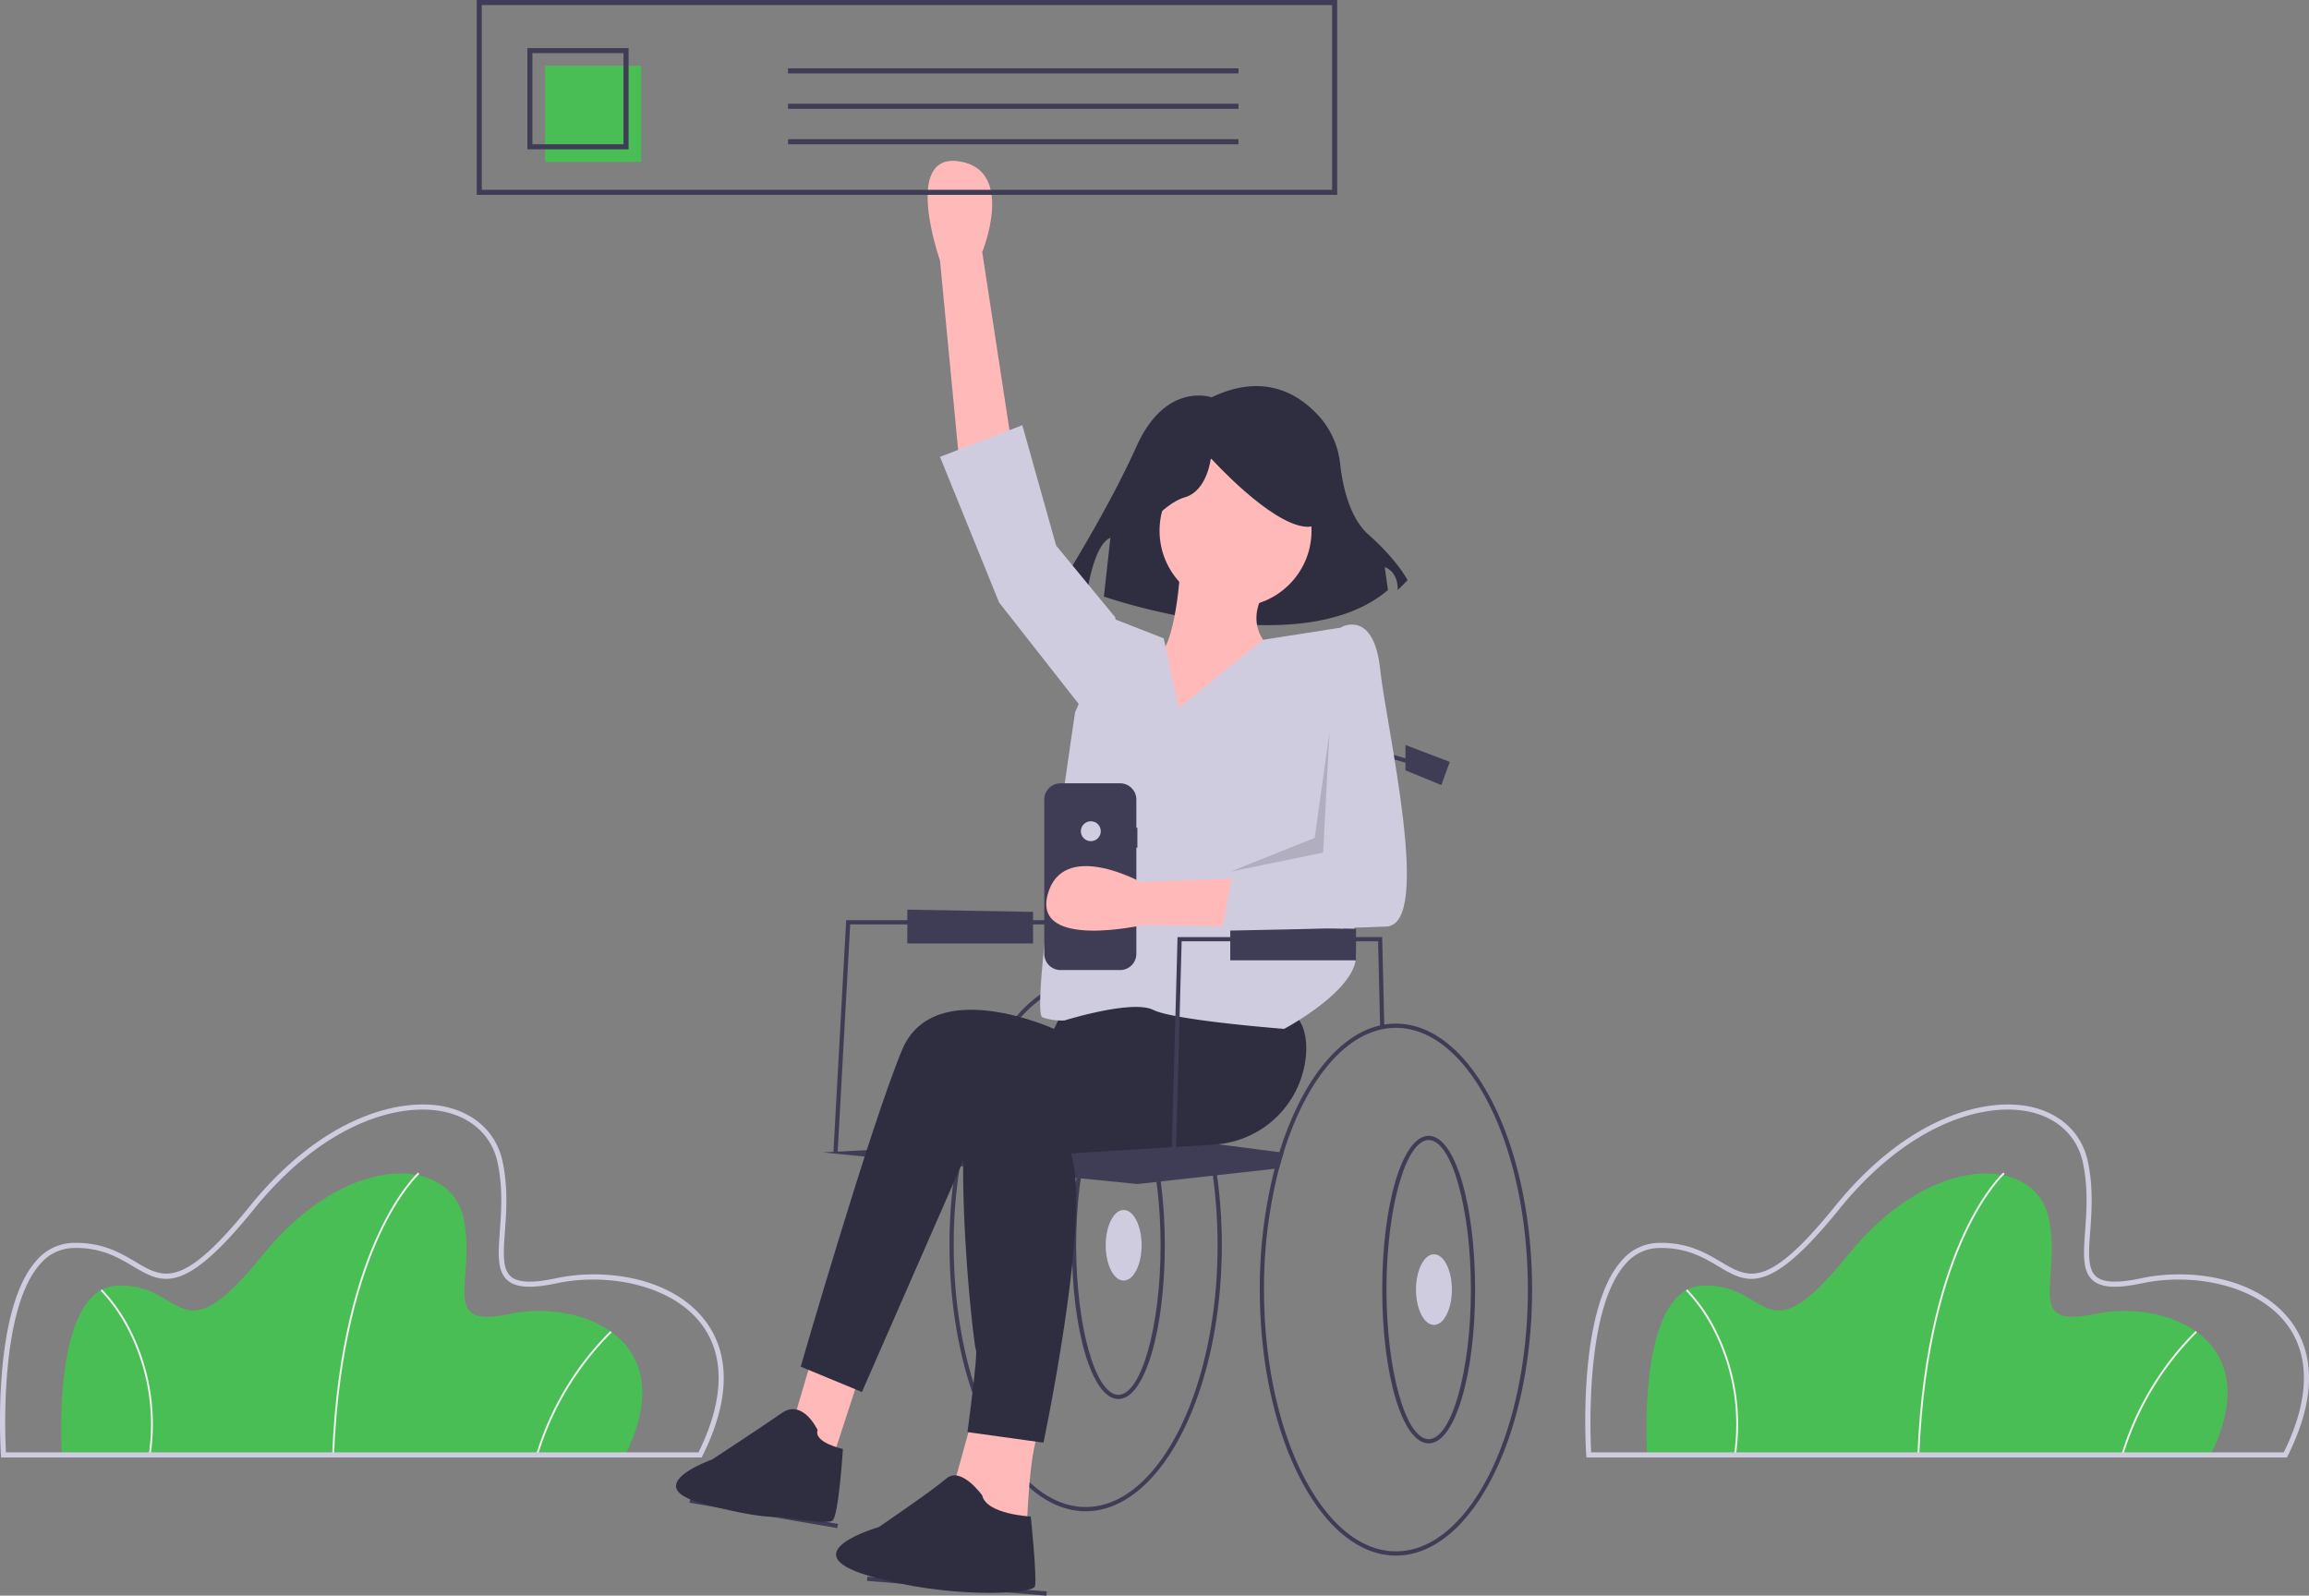 <svg id="undraw_web_browsing_p77h" xmlns="http://www.w3.org/2000/svg" width="555.675" height="384" viewBox="0 0 555.675 384">
  <rect x="0" y="0" width="555.675" height="384" fill="#808080" stroke="none"/>
  <path id="Path_12163" data-name="Path 12163" d="M177.421,386.718H41.854s-2.748-40.3,13.511-40.762,14.427,17.862,34.808-7.328,45.112-23.816,48.318-8.931-6.183,26.793,10.992,23.129S191.39,358.78,177.421,386.718Z" transform="translate(-26.958 -36.595)" fill="#49be55"/>
  <path id="Path_12164" data-name="Path 12164" d="M107.349,386.727l-.458-.018c1.067-26.535,6.624-43.585,11.1-53.215,4.858-10.456,9.539-14.689,9.586-14.731l.3.342c-.046.041-4.673,4.232-9.492,14.617C113.939,343.312,108.412,360.291,107.349,386.727Z" transform="translate(-26.958 -36.595)" fill="#f2f2f2"/>
  <path id="Path_12165" data-name="Path 12165" d="M156.414,386.782l-.44-.128A71.046,71.046,0,0,1,173.861,356.9l.308.339A70.567,70.567,0,0,0,156.414,386.782Z" transform="translate(-26.958 -36.595)" fill="#f2f2f2"/>
  <path id="Path_12166" data-name="Path 12166" d="M63.206,386.749l-.454-.063a49.881,49.881,0,0,0-4.487-29.156A40.142,40.142,0,0,0,51.185,347.2l.317-.331a40.648,40.648,0,0,1,7.174,10.46A50.335,50.335,0,0,1,63.206,386.749Z" transform="translate(-26.958 -36.595)" fill="#f2f2f2"/>
  <path id="Path_12167" data-name="Path 12167" d="M195.82,387.33H27.232l-.039-.571c-.1-1.421-2.248-34.931,8.61-46.888a11.892,11.892,0,0,1,8.69-4.17c7.078-.2,11.525,2.45,15.113,4.578,6.762,4.011,11.229,6.661,27.47-13.412,17.594-21.746,36.578-26.425,47.491-23.823,7.051,1.681,11.911,6.433,13.333,13.036,1.347,6.253.918,12.128.573,16.849-.369,5.051-.66,9.041,1.414,10.849,1.732,1.509,5.188,1.646,10.878.432,11.572-2.469,27.719-.356,35.823,10.115,4.36,5.634,7.8,15.874-.6,32.667ZM28.383,386.105H195.061c6.257-12.694,6.452-23.418.56-31.03-7.435-9.606-23.033-12.134-34.6-9.667-6.181,1.319-9.864,1.1-11.938-.706-2.536-2.21-2.225-6.469-1.832-11.862.339-4.643.761-10.421-.549-16.5-1.319-6.124-5.846-10.535-12.42-12.1-10.565-2.521-29.018,2.1-46.254,23.4-16.907,20.9-22,17.876-29.047,13.7-3.632-2.154-7.755-4.6-14.453-4.407a10.711,10.711,0,0,0-7.818,3.769C26.952,351.441,28.144,381.575,28.383,386.105Z" transform="translate(-26.958 -36.595)" fill="#cfcce0"/>
  <path id="Path_12168" data-name="Path 12168" d="M558.924,386.718H423.357s-2.748-40.3,13.511-40.762,14.427,17.862,34.808-7.328,45.112-23.816,48.318-8.931-6.183,26.793,10.992,23.129S572.893,358.78,558.924,386.718Z" transform="translate(-26.958 -36.595)" fill="#49be55"/>
  <path id="Path_12169" data-name="Path 12169" d="M488.851,386.727l-.458-.018c1.067-26.535,6.624-43.585,11.1-53.215,4.858-10.456,9.539-14.689,9.586-14.731l.3.342c-.046.041-4.673,4.232-9.492,14.617C495.441,343.312,489.914,360.291,488.851,386.727Z" transform="translate(-26.958 -36.595)" fill="#f2f2f2"/>
  <path id="Path_12170" data-name="Path 12170" d="M537.918,386.782l-.44-.128A71.045,71.045,0,0,1,555.365,356.9l.308.339A70.48,70.48,0,0,0,537.918,386.782Z" transform="translate(-26.958 -36.595)" fill="#f2f2f2"/>
  <path id="Path_12171" data-name="Path 12171" d="M444.709,386.749l-.454-.063a49.881,49.881,0,0,0-4.487-29.156,40.143,40.143,0,0,0-7.081-10.332l.317-.331a40.647,40.647,0,0,1,7.174,10.46A50.336,50.336,0,0,1,444.709,386.749Z" transform="translate(-26.958 -36.595)" fill="#f2f2f2"/>
  <path id="Path_12172" data-name="Path 12172" d="M577.323,387.33H408.735l-.039-.571c-.1-1.421-2.247-34.931,8.61-46.888A11.892,11.892,0,0,1,426,335.7c7.078-.2,11.525,2.45,15.113,4.578,6.762,4.011,11.229,6.661,27.47-13.412,17.594-21.746,36.578-26.425,47.491-23.823,7.051,1.681,11.911,6.433,13.333,13.036,1.347,6.253.918,12.128.573,16.849-.369,5.051-.66,9.041,1.414,10.849,1.732,1.509,5.188,1.646,10.878.432,11.572-2.469,27.719-.356,35.823,10.115,4.36,5.634,7.8,15.874-.6,32.667Zm-167.437-1.225H576.565c6.257-12.694,6.452-23.418.56-31.03-7.435-9.606-23.033-12.134-34.6-9.667-6.181,1.319-9.864,1.1-11.938-.706-2.536-2.21-2.225-6.469-1.832-11.862.339-4.643.761-10.421-.549-16.5-1.319-6.124-5.846-10.535-12.42-12.1-10.565-2.521-29.018,2.1-46.254,23.4-16.907,20.9-22,17.876-29.047,13.7-3.632-2.154-7.755-4.6-14.453-4.407a10.711,10.711,0,0,0-7.818,3.769c-9.76,10.746-8.569,40.88-8.33,45.41Z" transform="translate(-26.958 -36.595)" fill="#cfcce0"/>
  <path id="Path_12173" data-name="Path 12173" d="M288.229,272.266c-11.882,0-22.3,12.41-28.046,30.942-.406,1.3-.787,2.636-1.143,3.993a115.643,115.643,0,0,0-3.576,29.072c0,35.3,14.7,64.007,32.765,64.007s32.766-28.712,32.766-64.007S306.3,272.266,288.229,272.266Zm0,127c-17.505,0-31.75-28.26-31.75-62.991a114.987,114.987,0,0,1,3.622-29.189q.5-1.913,1.077-3.749c5.593-18.018,15.626-30.053,27.051-30.053,17.505,0,31.75,28.26,31.75,62.991S305.735,399.264,288.229,399.264Z" transform="translate(-26.958 -36.595)" fill="#3f3d56"/>
  <path id="Path_12174" data-name="Path 12174" d="M296.1,373.28c-6.267,0-11.176-16.256-11.176-37.008s4.909-37.008,11.176-37.008,11.176,16.256,11.176,37.008S302.37,373.28,296.1,373.28Zm0-73c-5.507,0-10.16,16.482-10.16,35.992s4.653,35.992,10.16,35.992,10.16-16.482,10.16-35.992S301.61,300.281,296.1,300.281Z" transform="translate(-26.958 -36.595)" fill="#3f3d56"/>
  <ellipse id="Ellipse_397" data-name="Ellipse 397" cx="4.318" cy="8.5" rx="4.318" ry="8.5" transform="translate(266.097 291.178)" fill="#cfcce0"/>
  <path id="Path_12175" data-name="Path 12175" d="M261.017,184.364l69.595-.254v27.418l-69.595,2.808Z" fill="#3f3d56"/>
  <path id="Path_12176" data-name="Path 12176" d="M201.581,277.354l-1.014-.055,3.074-55.852h62.964v1.016h-62Z" fill="#3f3d56"/>
  <path id="Path_12177" data-name="Path 12177" d="M201.477,367.738l-35.559-6.1.211-.994,35.559,6.1Z" fill="#3f3d56"/>
  <rect id="Rectangle_666" data-name="Rectangle 666" width="1.016" height="43.326" transform="translate(208.653 380.444) rotate(-85.292)" fill="#3f3d56"/>
  <path id="Path_12178" data-name="Path 12178" d="M335.853,314q-.571,1.836-1.077,3.749l-1.062.117-33.04,3.673-75.691-7.62,78.739-4.064,31.135,4.018Z" transform="translate(-26.958 -36.595)" fill="#3f3d56"/>
  <path id="Path_12179" data-name="Path 12179" d="M318.546,132.217s-11-3.929-18.075,11.788S282.4,177.012,282.4,177.012l6.287,1.572s1.572-11,5.5-12.574l-1.572,14.146s47.152,16.5,68.371-1.572l-.786-5.5s3.144.786,3.144,5.5l2.358-2.358s-2.358-4.715-9.43-11c-4.642-4.126-6.238-11.977-6.786-16.886a20.434,20.434,0,0,0-4.7-11.127C340.077,131.764,331.513,125.973,318.546,132.217Z" transform="translate(-26.958 -36.595)" fill="#2f2e41"/>
  <path id="Path_12180" data-name="Path 12180" d="M257.75,147.046l-4.572-47.751s-9.144-25.908,4.572-23.876,5.588,21.844,5.588,21.844l7.62,49.783Z" transform="translate(-26.958 -36.595)" fill="#ffb9b9"/>
  <path id="Path_12181" data-name="Path 12181" d="M195.232,327.363l-5.08,17.272,9.652,8.128,7.112-21.844Z" fill="#ffb9b9"/>
  <path id="Path_12182" data-name="Path 12182" d="M261.306,376.659l-5.08,18.288,17.78,11.176s.508-20.828,3.048-24.892Z" transform="translate(-26.958 -36.595)" fill="#ffb9b9"/>
  <path id="Path_12183" data-name="Path 12183" d="M283.149,279.124l-2.54,5.08s-28.956-13.208-36.575,5.08-24.384,76.2-24.384,76.2l14.732,6.1,26.924-61.467,61.467-1.524,2.54-34.035Z" transform="translate(-26.958 -36.595)" fill="#2f2e41"/>
  <path id="Path_12184" data-name="Path 12184" d="M304.485,287.76s-41.655-8.636-44.7,12.192,1.524,60.451,2.032,61.467-2.032,19.812-2.032,19.812l18.288,2.54s11.684-55.371,6.6-69.595l34.371-2.126a23.607,23.607,0,0,0,22.239-21.974c.261-4.543-.876-8.666-4.795-10.952-12.192-7.112-34.543-7.112-34.543-7.112Z" transform="translate(-26.958 -36.595)" fill="#2f2e41"/>
  <path id="Path_12185" data-name="Path 12185" d="M223.714,380.722s-3.556-7.62-8.636-4.064-16.764,11.176-16.764,11.176-18.074,6.364-2.032,10.668c14.269,3.828,17.78,3.048,17.78,3.048s11.684,2.032,13.208,1.016,2.54-17.272,2.54-17.272S222.7,383.77,223.714,380.722Z" transform="translate(-26.958 -36.595)" fill="#2f2e41"/>
  <path id="Path_12186" data-name="Path 12186" d="M263.338,396.47s-5.08-7.112-8.636-4.064-16.256,11.684-16.256,11.684-21.336,6.1-2.54,11.684,39.623,4.572,40.131,2.54-1.016-16.764-1.016-16.764S264.354,401.042,263.338,396.47Z" transform="translate(-26.958 -36.595)" fill="#2f2e41"/>
  <circle id="Ellipse_398" data-name="Ellipse 398" cx="18.288" cy="18.288" r="18.288" transform="translate(279.051 109.435)" fill="#ffb9b9"/>
  <path id="Path_12187" data-name="Path 12187" d="M311.089,172.446s-1.016,20.828-6.1,22.352-19.3,18.288-12.7,23.368,44.7,1.524,44.7,1.524l-3.556-26.416s-8.128-5.588-1.524-15.24Z" transform="translate(-26.958 -36.595)" fill="#ffb9b9"/>
  <path id="Path_12188" data-name="Path 12188" d="M310.581,206.989l-3.556-16.764-11.684-4.572-9.652,22.352s-10.922,72.389-7.874,73.4a13.737,13.737,0,0,0,5.334.762s16.256-5.08,21.336-2.54,31.5,4.572,31.5,4.572,18.288-9.652,17.272-18.288,0-56.9,0-56.9l-2.286-21.59-20.044,3.135Z" transform="translate(-26.958 -36.595)" fill="#cfcce0"/>
  <path id="Path_12189" data-name="Path 12189" d="M268.891,151.6l-.508-3.048-14.224-17.272-8.128-28.956-19.812,7.62,14.224,35.051,20.32,25.908Z" fill="#cfcce0"/>
  <path id="Path_12190" data-name="Path 12190" d="M300.272,166.5s6.287-8.645,11.788-10.216,6.287-9.431,6.287-9.431,14.146,15.717,22.79,16.5.786-18.861.786-18.861l-15.717-3.929-14.932,1.572L299.486,150Z" transform="translate(-26.958 -36.595)" fill="#2f2e41"/>
  <path id="Path_12191" data-name="Path 12191" d="M332.137,247.372l-.492-20.845H284.372l-1.511,55.893-1.016-.028,1.538-56.881h49.245l.016.491.508,21.336Z" fill="#3f3d56"/>
  <path id="Path_12192" data-name="Path 12192" d="M331.12,218.907H330.1V180.132l16.4,4.76-.284.976-15.1-4.383Z" fill="#3f3d56"/>
  <path id="Path_12193" data-name="Path 12193" d="M362.9,282.934c-11.882,0-22.3,12.41-28.046,30.942-.406,1.3-.787,2.636-1.143,3.993a115.643,115.643,0,0,0-3.576,29.072c0,35.3,14.7,64.007,32.766,64.007s32.766-28.712,32.766-64.007S380.973,282.934,362.9,282.934Zm0,127c-17.505,0-31.75-28.26-31.75-62.991a114.987,114.987,0,0,1,3.622-29.189q.5-1.913,1.077-3.749c5.593-18.018,15.626-30.053,27.051-30.053,17.505,0,31.75,28.26,31.75,62.991S380.41,409.932,362.9,409.932Z" transform="translate(-26.958 -36.595)" fill="#3f3d56"/>
  <path id="Path_12194" data-name="Path 12194" d="M370.778,383.948c-6.267,0-11.176-16.256-11.176-37.008s4.909-37.008,11.176-37.008,11.176,16.256,11.176,37.008S377.045,383.948,370.778,383.948Zm0-73c-5.507,0-10.16,16.482-10.16,35.992s4.653,35.992,10.16,35.992,10.16-16.482,10.16-35.992S376.285,310.949,370.778,310.949Z" transform="translate(-26.958 -36.595)" fill="#3f3d56"/>
  <ellipse id="Ellipse_399" data-name="Ellipse 399" cx="4.318" cy="8.5" rx="4.318" ry="8.5" transform="translate(340.772 301.846)" fill="#cfcce0"/>
  <path id="Path_12195" data-name="Path 12195" d="M338.232,179.284l10.668,4.064-2.032,5.588-8.636-3.556Z" fill="#3f3d56"/>
  <path id="Path_12196" data-name="Path 12196" d="M296.069,222.971V231.1h30.267v-7.588Z" fill="#3f3d56"/>
  <path id="Path_12197" data-name="Path 12197" d="M218.346,218.907v8.128h30.267v-7.588Z" fill="#3f3d56"/>
  <path id="Path_12198" data-name="Path 12198" d="M348.758,83.49H141.688v-46.9h207.07ZM142.905,82.272H347.539V37.813H142.905Z" transform="translate(-26.958 -36.595)" fill="#3f3d56"/>
  <rect id="Rectangle_667" data-name="Rectangle 667" width="23.143" height="23.143" transform="translate(131.173 15.835)" fill="#49be55"/>
  <path id="Path_12199" data-name="Path 12199" d="M178.229,72.528H153.868V48.166h24.361ZM155.086,71.31h21.925V49.385H155.086Z" transform="translate(-26.958 -36.595)" fill="#3f3d56"/>
  <rect id="Rectangle_668" data-name="Rectangle 668" width="108.407" height="1.218" transform="translate(189.64 16.444)" fill="#3f3d56"/>
  <rect id="Rectangle_669" data-name="Rectangle 669" width="108.407" height="1.218" transform="translate(189.64 24.97)" fill="#3f3d56"/>
  <rect id="Rectangle_670" data-name="Rectangle 670" width="108.407" height="1.218" transform="translate(189.64 33.497)" fill="#3f3d56"/>
  <path id="Path_12200" data-name="Path 12200" d="M300.675,235.781h-.247v-6.764a3.915,3.915,0,0,0-3.915-3.915H282.182a3.915,3.915,0,0,0-3.915,3.915v37.11a3.915,3.915,0,0,0,3.915,3.915h14.331a3.915,3.915,0,0,0,3.915-3.915V240.6h.247Z" transform="translate(-26.958 -36.595)" fill="#3f3d56"/>
  <circle id="Ellipse_400" data-name="Ellipse 400" cx="2.398" cy="2.398" r="2.398" transform="translate(260.115 197.636)" fill="#d0cde1"/>
  <path id="Path_12201" data-name="Path 12201" d="M350.244,260.055l-47.961-.9s-26.781,6.13-23.2-7.264,22.338-3.061,22.338-3.061l50.327-1.894Z" transform="translate(-26.958 -36.595)" fill="#ffb9b9"/>
  <path id="Path_12202" data-name="Path 12202" d="M345.378,190.987l4.572-3.556s7.62-4.064,9.144,10.16,12.7,61.467,1.524,61.975-39.623,1.016-39.623,1.016l3.048-15.748,23.368-1.524Z" transform="translate(-26.958 -36.595)" fill="#cfcce0"/>
  <path id="Path_12203" data-name="Path 12203" d="M319.944,176.236l-1.524,28.956-22.352,4.572,20.32-8.128Z" opacity="0.15"/>
</svg>
